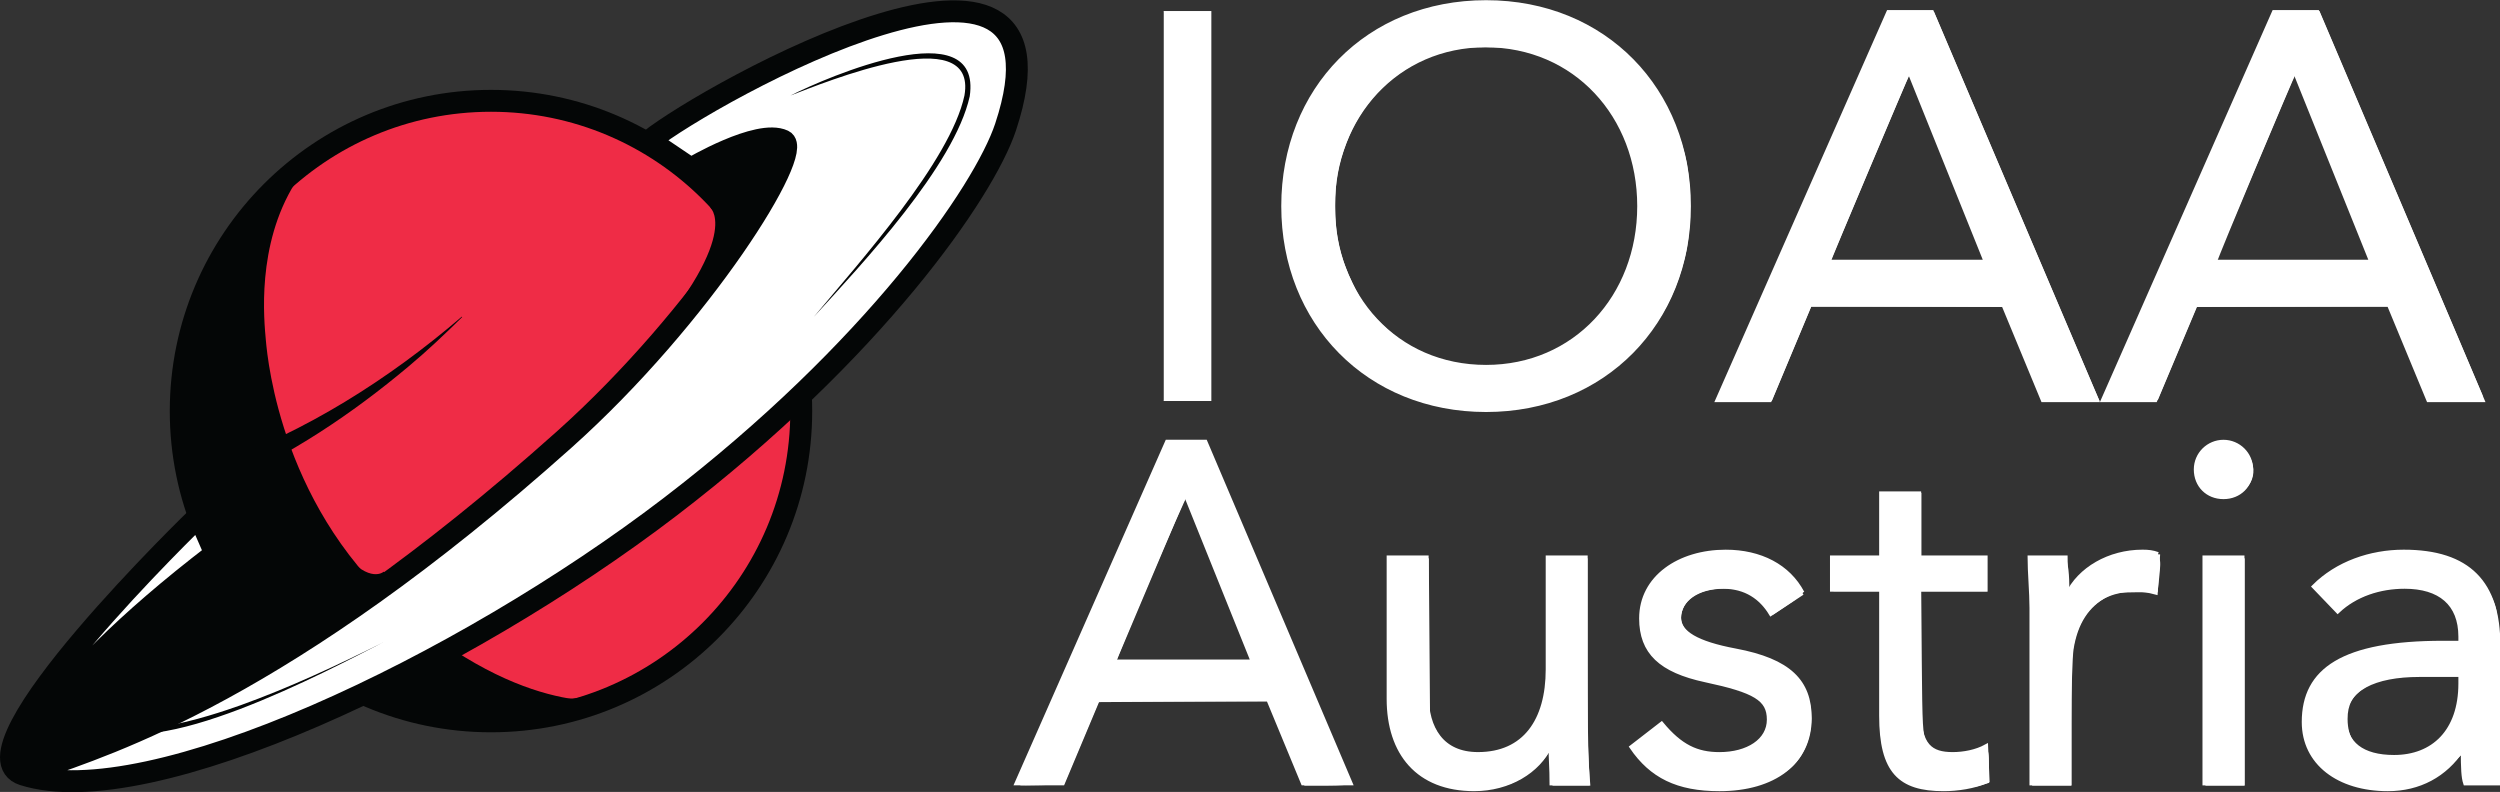 <?xml version="1.0" encoding="UTF-8"?>
<!-- Created with Inkscape (http://www.inkscape.org/) -->
<svg width="201.57mm" height="63.85mm" version="1.1" viewBox="0 0 201.57 63.85" xmlns="http://www.w3.org/2000/svg">
 <rect x="0" y="0" width="201.57" height="63.85" fill="#333333" stroke="none"/>
 <g transform="translate(-4 -124.57)">
  <g transform="matrix(.353 0 0 .353 4.001 124.57)">
   <path d="m183.01 93.895c0 39.136-31.731 70.867-70.867 70.867-39.137 0-70.868-31.731-70.868-70.867 0-39.137 31.731-70.868 70.868-70.868 39.136 0 70.867 31.731 70.867 70.868" fill="#ef2c46"/>
   <g transform="scale(1,-1)">
    <path d="m183.01-93.895c0-39.136-31.731-70.867-70.867-70.867-39.137 0-70.868 31.731-70.868 70.867 0 39.137 31.731 70.868 70.868 70.868 39.136 0 70.867-31.731 70.867-70.868z" fill="none" stroke="#040606" stroke-miterlimit="10" stroke-width="5"/>
   </g>
   <g fill="#040606">
    <path d="m141.71 159.68s-19.371 5.101-48.285-18.711c-28.91-23.813-32.266-58.442-32.692-63.118-0.425-4.675-2.214-21.828 6.653-36.027 0 0-13.11 5.934-22.344 27.75-6.894 16.281-8.477 37.492 7.02 61.906 34.281 54.012 89.648 28.2 89.648 28.2"/>
    <path d="m66.551 148.53-17.363-22.07s-51.668 43.57-43.864 50.465c15.274 13.488 61.227-28.395 61.227-28.395"/>
    <path d="m162.36 47.578s7.93 7.223-20.605 37.836c-1.77 1.898 47.082-42.492 40.68-51.855-6.403-9.364-24.161 7.746-24.094 3.863"/>
   </g>
   <g transform="scale(1,-1)">
    <path d="m45.434-117.86s-55.954-54.043-40.11-59.067c28.762-9.121 100.07 24.711 147.72 61.152 46.445 35.524 71.742 71.981 76.637 86.766 18.414 55.594-67.453 7.922-81.356-3.113l9.477-6.395s15.359 9.117 21.137 6.395c4.832-2.274-18.422-39.973-50.11-68.305-63.914-57.148-104-69.465-119.97-75.133-8.609-3.058-1.984 16.723 40.333 49.098z" fill="#fff" stroke="#040606" stroke-miterlimit="10" stroke-width="5"/>
   </g>
   <g fill="#040606">
    <path d="m49.117 106.02c20.699-7.403 39.703-19.395 56.36-33.692 0 0 0.085 0.094 0.085 0.094-3.957 3.894-7.988 7.734-12.269 11.297-12.922 10.847-26.953 20.203-42.492 27.011 0 0-1.684-4.71-1.684-4.71"/>
    <path d="m124.58 162.78c-0.027 0 1.996-3.339 2.027-3.336 5.485 0.598 8.887-0.464 14.981-3.644 8.09-4.215-6.27 6.484-6.27 6.484z"/>
    <path d="m87.648 130.58s-3.117 2.836-9.07-4.156c-9.664-11.348-2.551 10.773-2.551 10.773l14.84-3.711z"/>
    <path d="m180.54 21.824c8.246-4.191 43.867-19.551 40.949 0.192-3.519 15.8-24.441 38.152-35.609 50.359 10.246-12.293 31.183-35.531 34.406-50.563 3.035-17.468-32.164-2.867-39.746 0.012"/>
    <path d="m22.336 162.68c3.773 8.312 25.922 0.769 32.574-1.582 11.227-4.039 22.067-9.114 32.75-14.453-12.555 6.402-53.437 28.332-65.414 18.531-0.609-0.614-1.121-1.258-1.355-2.301z"/>
    <path d="m265.76 2.793h10.508v88.559h-10.508z"/>
   </g>
   <g fill="#fff" stroke="#fff">
    <path d="m339.43 83.848c20.265 0 35.023-16.012 35.023-36.774 0-20.64-14.633-36.777-35.148-36.777-20.137 0-34.899 16.137-34.899 36.777 0 20.512 14.383 36.774 35.024 36.774m46.281-36.774c0 26.516-19.387 46.531-46.281 46.531-26.891 0-46.282-19.89-46.282-46.531 0-26.644 19.266-46.531 46.282-46.531 27.144 0 46.281 20.137 46.281 46.531"/>
    <path d="m453.62 59.832-17.512-43.531h-0.25l-18.386 43.531zm-61.289 31.52 39.023-88.559h9.883l37.649 88.559h-12.258l-9.004-21.766h-44.281l-9.129 21.766z"/>
    <path d="m541.68 59.832-17.512-43.531h-0.25l-18.387 43.531zm-61.289 31.52 39.023-88.559h9.883l37.652 88.559h-12.257l-9.008-21.766h-44.278l-9.132 21.766z"/>
    <path d="m286.19 151.14-15.414-38.305h-0.218l-16.18 38.305zm-53.941 27.742 34.348-77.938h8.695l33.133 77.938h-10.785l-7.926-19.153h-38.969l-8.035 19.153z"/>
    <path d="m317.22 127.37h8.586v31.262c0 7.812 3.523 13.648 11.777 13.648 10.68 0 15.965-7.703 15.965-19.375v-25.535h8.586v40.067c0 3.191 0.437 8.695 0.437 11.449h-8.144c0-3.633-0.223-5.067-0.223-8.477h-0.219c-2.64 5.723-9.355 9.797-17.281 9.797-12.769 0-19.484-8.145-19.484-20.586z"/>
    <path d="m411.66 135.41-7.156 4.731c-2.203-3.633-5.723-6.164-10.899-6.164-5.722 0-10.129 2.863-10.129 7.156 0 3.414 4.075 5.836 12.883 7.488 12.328 2.309 16.949 7.043 16.949 15.41 0 10.125-8.144 16.18-20.582 16.18-9.578 0-15.523-2.973-20.035-9.578l6.825-5.281c4.292 5.172 8.035 6.933 13.21 6.933 6.493 0 11.336-3.082 11.336-7.922 0-4.738-3.191-6.609-14.527-9.031-10.238-2.199-14.644-6.383-14.644-14.09 0-9.355 8.699-15.191 19.265-15.191 7.926 0 14.309 3.305 17.504 9.359"/>
    <path d="m418.48 134.64v-7.266h11.231v-14.641h8.586v14.641h15.187v7.266h-15.187v27.519c0 8.254 2.75 10.125 7.703 10.125 2.531 0 5.395-0.551 7.598-1.761l0.328 7.816c-3.082 1.32-6.824 1.871-10.016 1.871-9.906 0-14.199-3.965-14.199-16.73v-28.84z"/>
    <path d="m492.89 126.6-0.551 8.695c-1.652-0.438-2.973-0.656-4.625-0.656-9.906 0-15.078 6.824-15.078 18.711v25.539h-8.59v-40.071c0-3.41-0.438-8.367-0.438-11.445h8.145c0 3.191 0.219 5.063 0.219 8.473h0.222c2.75-5.832 9.575-9.797 17.172-9.797 1.321 0 2.313 0.109 3.524 0.551"/>
    <path d="m512.15 178.89h-8.589v-51.516h8.589zm1.981-71.664c0 3.632-2.641 6.277-6.274 6.277-3.636 0-6.277-2.645-6.277-6.277 0-3.52 2.863-6.274 6.277-6.274 3.411 0 6.274 2.754 6.274 6.274"/>
    <path d="m535.48 164.03c0 5.832 4.078 8.914 11.339 8.914 8.918 0 15.192-5.836 15.192-16.839v-1.981h-9.469c-10.125 0-17.062 3.191-17.062 9.906m-9.243 0.879c0-11.886 8.914-18.051 31.809-18.051h3.965v-1.433c0-7.594-4.731-11.449-12.77-11.449-5.613 0-11.226 1.761-15.3 5.617l-5.395-5.617c5.285-5.282 12.879-7.926 20.477-7.926 14.859 0 21.574 7.156 21.574 21.246v23.117c0 1.762 0.218 4.953 0.773 8.477h-8.258c-0.441-1.325-0.55-3.305-0.55-7.707h-0.223c-3.852 5.836-9.797 9.027-16.949 9.027-11.231 0-19.153-5.945-19.153-15.301"/>
   </g>
  </g>
  <g fill="#fff" stroke="#fff">
   <path transform="matrix(.265 0 0 .265 4 124.57)" d="m354.56 62.684v-58.826h13.501v117.65h-13.501z"/>
   <path transform="matrix(.265 0 0 .265 4 124.57)" d="m444.61 124c-32.522-3.768-55.117-31.325-53.178-64.856 0.937-16.212 5.991-28.341 16.371-39.292 8.759-9.242 18.805-14.779 31.618-17.427 8.108-1.676 22.17-1.339 29.904 0.718 21.531 5.724 37.299 22.046 42.921 44.429 1.966 7.825 1.957 22.409-0.019 30.337-2.904 11.654-7.348 19.865-15.149 27.991-10.256 10.682-22.133 16.391-37.866 18.2-6.027 0.693-7.867 0.68-14.602-0.1zm22.46-14.057c18.438-6.306 29.88-21.069 32.131-41.456 2.759-25-11.341-47.096-34.137-53.49-3.058-0.858-6.379-1.146-13.098-1.137-8.146 0.011-9.489 0.181-14.144 1.791-13.506 4.672-23.519 14.265-28.522 27.328-2.699 7.047-3.53 11.668-3.542 19.702-0.014 9.312 1.431 15.64 5.495 24.06 2.763 5.726 3.997 7.461 8.472 11.915 5.943 5.915 12.661 9.833 20.494 11.951 6.588 1.782 20.721 1.432 26.85-0.664z"/>
   <path transform="matrix(.265 0 0 .265 4 124.57)" d="m524.48 119.7c0.425-0.996 12.056-27.469 25.846-58.829l25.073-57.018 12.714 0.327 23.366 54.969c12.851 30.233 24.09 56.641 24.975 58.685l1.609 3.716-15.719-0.361-11.7-28.288-59.837-0.334-12.054 28.925-15.046 0.018zm80.638-40.139c-2.128-5.446-21.299-53.066-22.323-55.45-1.187-2.765-1.471-3.051-2.031-2.05-1.033 1.846-24.331 57.152-24.331 57.758 0 0.3 11.025 0.546 24.499 0.546 19.338 0 24.433-0.169 24.185-0.804z"/>
   <path transform="matrix(.265 0 0 .265 4 124.57)" d="m641.47 120.73c0.175-0.454 11.821-26.935 25.88-58.847l25.562-58.023h12.476l24.511 57.701c13.481 31.736 24.697 58.207 24.925 58.826 0.38 1.032-0.222 1.125-7.27 1.125h-7.685l-11.944-28.944-59.831 0.334-11.886 28.288-7.528 0.182c-5.918 0.143-7.46 5e-3 -7.21-0.643zm80.843-41.021c0-0.732-21.538-54.707-22.8-57.136-0.444-0.855-0.979-1.246-1.205-0.881-0.988 1.599-24.214 57.063-24.214 57.824 0 0.689 4.553 0.85 24.109 0.85 15.988 0 24.109-0.221 24.109-0.657z"/>
   <path transform="matrix(.265 0 0 .265 4 124.57)" d="m310.21 238.38c3e-3 -0.101 10.211-23.328 22.686-51.616l22.68-51.433h11.398l21.746 51.111c11.96 28.111 21.753 51.328 21.762 51.593 9e-3 0.265-2.971 0.482-6.624 0.482h-6.64l-2.426-5.947c-1.334-3.271-3.729-9.06-5.322-12.865l-2.896-6.918-52.691 0.336-10.545 25.073-6.567 0.183c-3.612 0.101-6.564 0.101-6.561 0zm71.358-37.15c0-1.593-20.155-50.823-20.728-50.632-0.62 0.207-21.704 49.429-21.704 50.669 0 0.365 8.403 0.604 21.216 0.604 13.698 0 21.216-0.228 21.216-0.642z"/>
   <path transform="matrix(.265 0 0 .265 4 124.57)" d="m439.35 238.36c-7.106-2.482-11.228-6.513-14.202-13.889-1.422-3.527-1.469-4.337-1.663-28.863l-0.199-25.234h10.94l0.379 48.54 1.777 3.372c2.94 5.578 8.855 8.386 16.088 7.636 8.004-0.83 14.274-5.593 17.281-13.129 1.4-3.508 1.472-4.585 1.688-25.042l0.225-21.377h10.837l4e-3 28.77c2e-3 15.824 0.19 31.157 0.417 34.074l0.413 5.304h-10.477v-5.786c0-6.068-0.576-7.096-2.207-3.941-1.536 2.97-7.203 7.614-11.165 9.151-5.614 2.177-14.565 2.361-20.137 0.414z"/>
   <path transform="matrix(.265 0 0 .265 4 124.57)" d="m513.52 238.81c-1.856-0.5-4.583-1.525-6.061-2.279-2.97-1.515-9.53-7.422-9.53-8.581 0-0.406 1.778-2.099 3.952-3.764l3.952-3.026 3.141 2.938c5.417 5.067 12.1 6.954 19.321 5.455 8.357-1.735 12.613-7.904 9.913-14.366-1.247-2.984-5.637-5.115-16.015-7.775-10.357-2.655-13.475-3.93-16.844-6.887-3.366-2.956-4.817-6.388-4.835-11.435-0.019-5.68 1.04-8.678 4.378-12.391 9.783-10.881 30.714-11.057 40.351-0.338 1.558 1.732 2.832 3.402 2.832 3.71s-1.907 1.839-4.238 3.403l-4.238 2.843-2.352-2.611c-3.282-3.643-7.066-5.19-12.638-5.166-7.544 0.033-12.581 3.092-13.544 8.229-0.579 3.086 1.254 5.98 5.011 7.914 1.65 0.849 6.993 2.522 11.874 3.719 10.259 2.514 16.057 5.123 18.811 8.464 6.048 7.337 4.797 20.536-2.522 26.601-2.966 2.458-7.854 4.728-12.108 5.623-4.642 0.976-14.503 0.83-18.612-0.277z"/>
   <path transform="matrix(.265 0 0 .265 4 124.57)" d="m584.69 239.23c-4.961-1.624-7.862-4.312-9.743-9.031-1.366-3.425-1.437-4.591-1.658-27.205l-0.231-23.627h-14.689v-9.001h14.787v-19.93h10.929v19.93h19.93v9.001h-20.007l0.199 22.02c0.177 19.621 0.323 22.247 1.338 24.103 1.477 2.702 3.407 3.923 6.979 4.412 2.48 0.34 8.657-0.477 11.314-1.497 0.62-0.238 0.82 0.869 0.82 4.546v4.86l-2.411 0.731c-3.039 0.922-15.366 1.404-17.557 0.687z"/>
   <path transform="matrix(.265 0 0 .265 4 124.57)" d="m618.8 204.45v-34.074h9.483l0.402 2.009c0.221 1.105 0.402 3.564 0.402 5.465s0.217 3.448 0.482 3.438c0.265-0.01 1.205-1.199 2.089-2.642 3.536-5.775 13.304-10.468 20.964-10.073 4.385 0.226 4.536 0.513 3.815 7.234l-0.417 3.891-6.234 8e-3c-5.176 7e-3 -6.684 0.248-8.892 1.422-5.763 3.065-9.226 8.433-10.483 16.25-0.369 2.298-0.674 12.497-0.677 22.663l-5e-3 18.484h-10.929z"/>
   <path transform="matrix(.265 0 0 .265 4 124.57)" d="m671.52 204.45v-34.074h10.929v68.148h-10.929z"/>
   <path transform="matrix(.265 0 0 .265 4 124.57)" d="m673.66 150.15c-8.044-3.499-4.519-15.81 4.269-14.912 5.921 0.605 9.28 7.754 5.752 12.24-2.67 3.394-6.197 4.335-10.021 2.672z"/>
   <path transform="matrix(.265 0 0 .265 4 124.57)" d="m718.45 238.92c-11.911-3.456-18.001-12.174-16.066-23 2.326-13.014 13.082-18.646 37.476-19.626l10.16-0.408-0.406-3.596c-0.587-5.205-2.69-9.013-6.163-11.16-7.384-4.565-21.064-3.266-29.598 2.811l-1.96 1.396-6.623-6.691 2.25-1.921c3.337-2.849 10.644-6.243 15.751-7.315 16.462-3.456 30.534 2.04 35.141 13.725 1.357 3.443 1.455 4.894 1.883 28.061 0.248 13.437 0.66 25.082 0.915 25.877 0.455 1.418 0.363 1.447-4.686 1.447-5.969 0-5.93 0.041-5.93-6.16 0-2.269-0.195-4.126-0.432-4.126s-2.023 1.63-3.968 3.622c-2.27 2.325-5.05 4.333-7.765 5.609-3.724 1.75-4.996 2.005-10.658 2.142-3.854 0.093-7.588-0.182-9.322-0.685zm17.822-9.086c4.323-1.284 9.207-5.681 11.039-9.939 0.765-1.778 1.663-5.33 1.996-7.895 1.028-7.917 2.259-7.122-10.445-6.744-11.767 0.35-15.755 1.127-19.811 3.86-3.606 2.43-5.102 5.245-5.102 9.601 0 5.879 2.528 9.482 7.807 11.128 3.779 1.179 10.526 1.174 14.516-0.011z" stroke-width=".643"/>
  </g>
 </g>
</svg>
